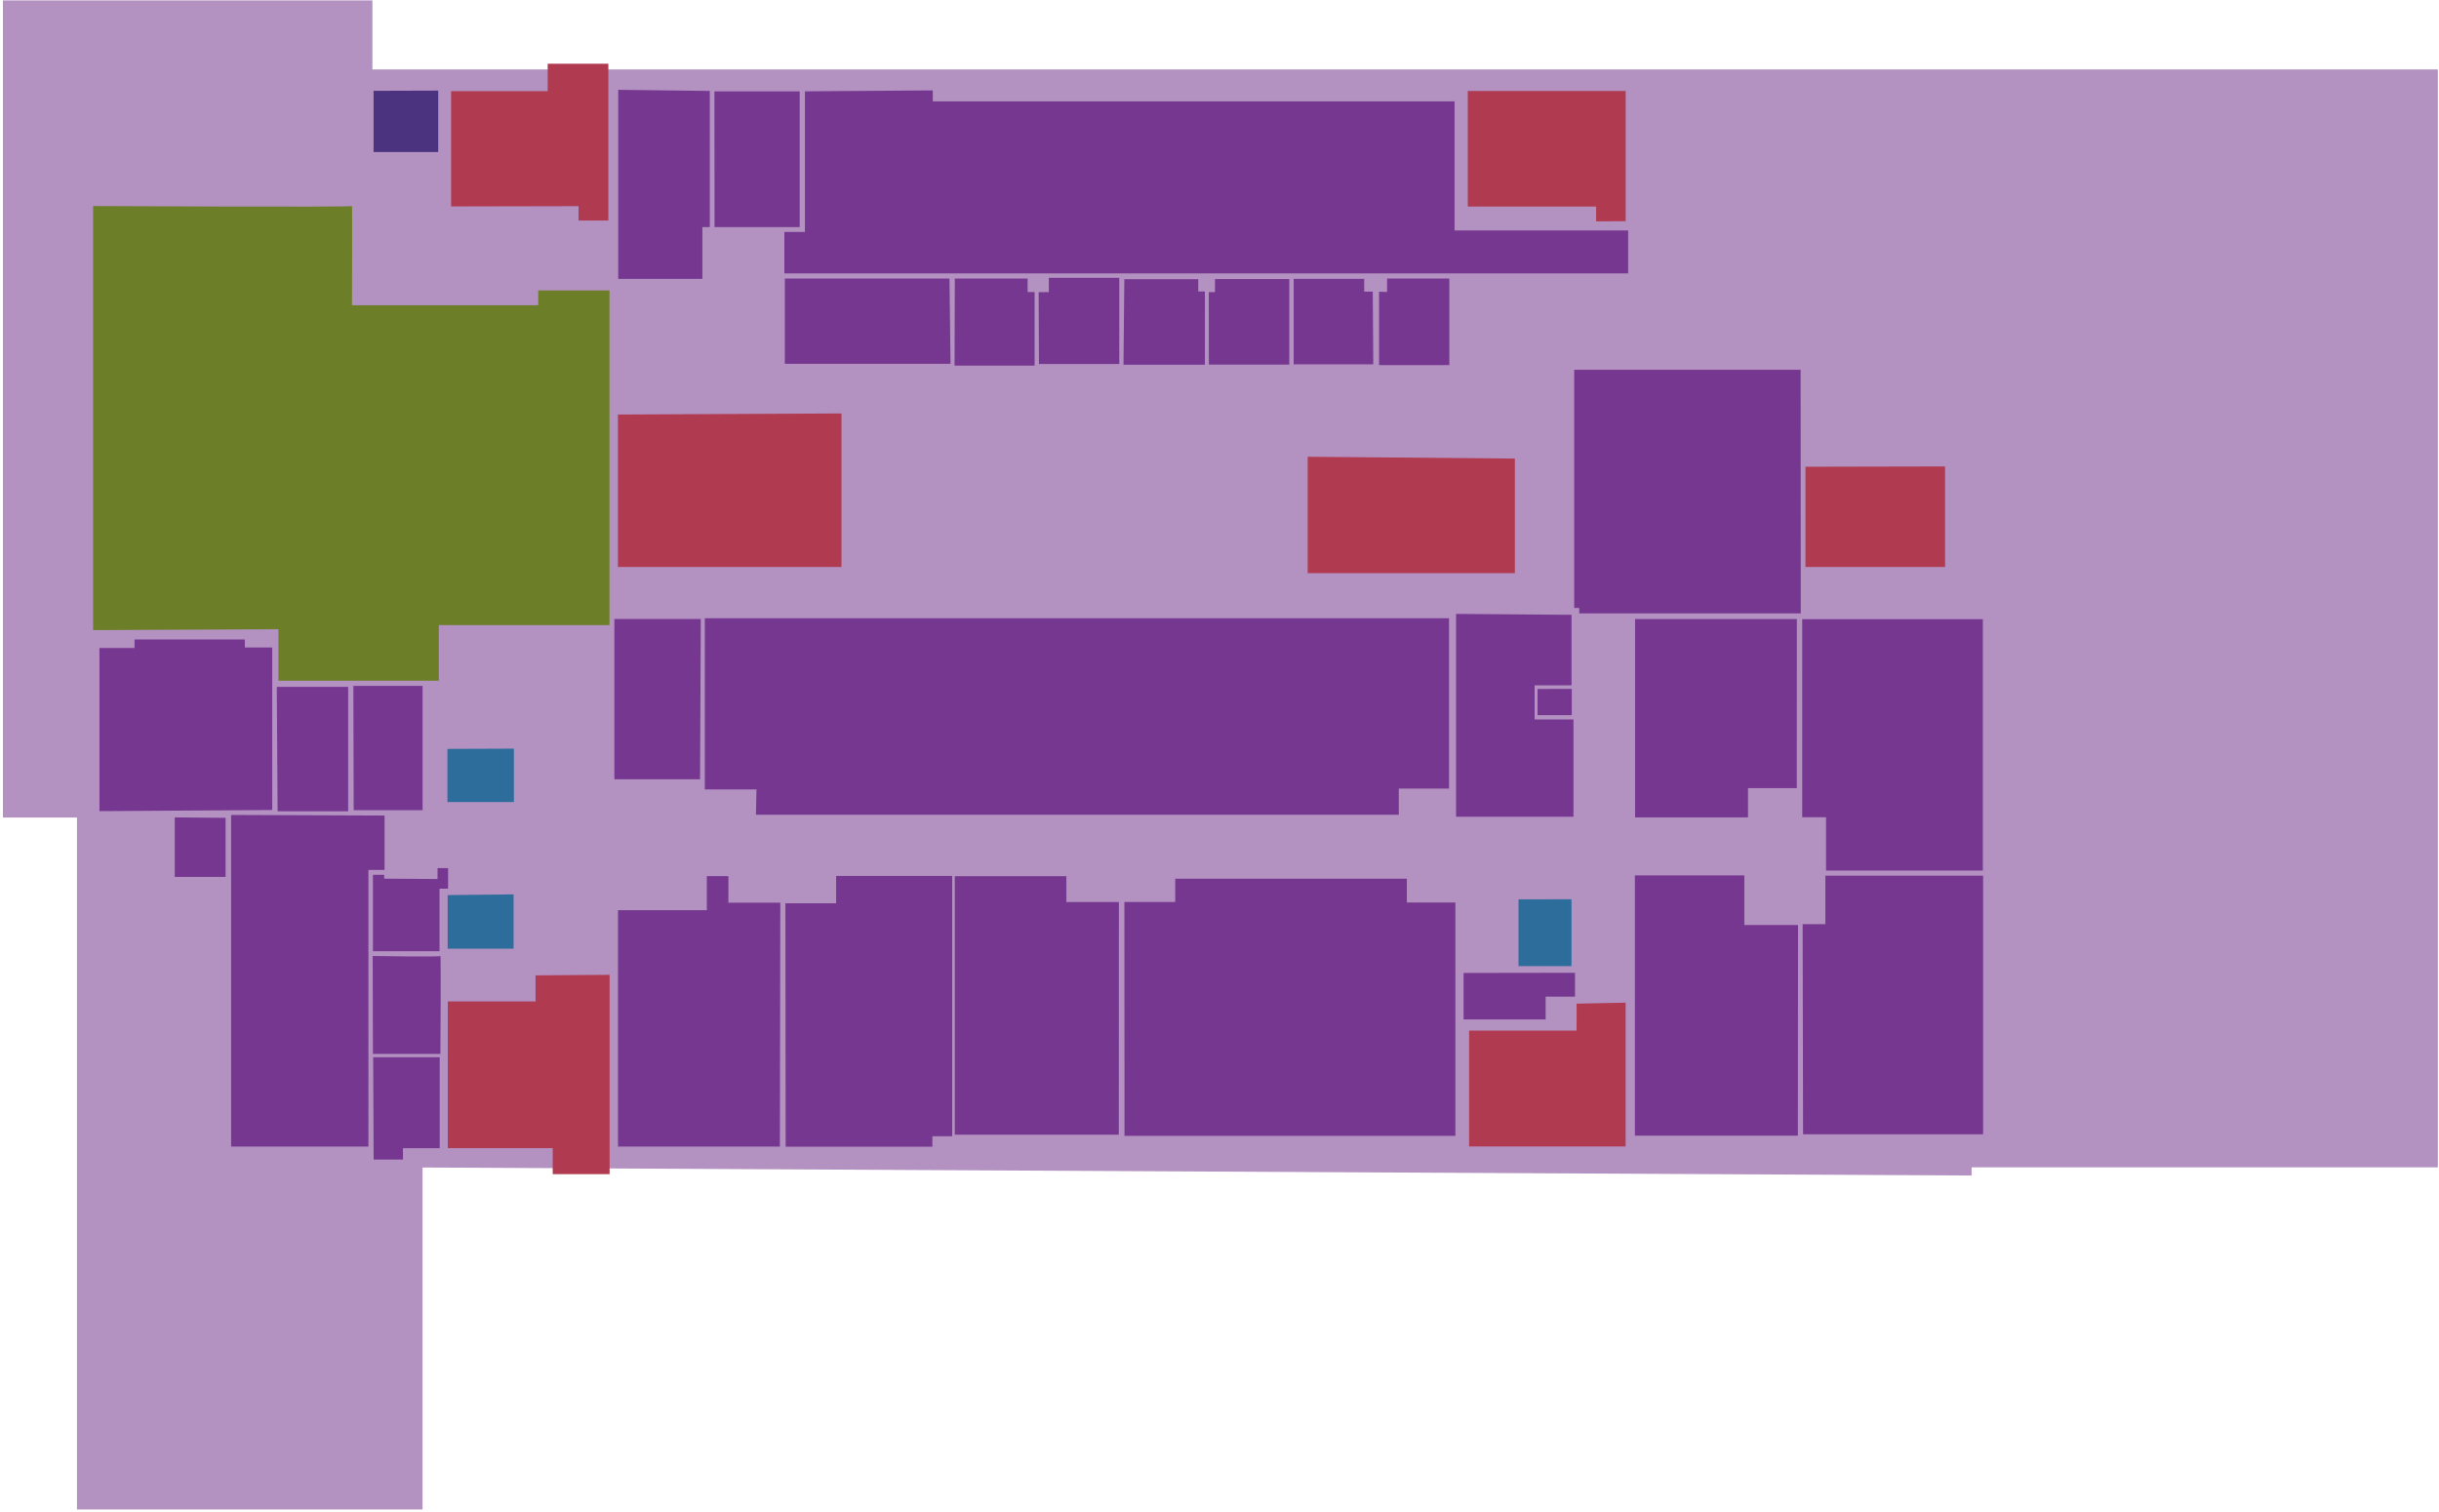<svg width="808" height="501" viewBox="0 0 808 501" fill="none" xmlns="http://www.w3.org/2000/svg">
<g id="IshbelGordonLevel4">
<g id="Level 4">
<path id="Vector" opacity="0.55" d="M139.975 386.817V500.122H25.51V270.866H0.963V0.122H123.374V23.008H807.612V386.766H653.161V389.478L139.975 386.817Z" fill="#75378F"/>
</g>
<g id="H401">
<path id="Vector_2" d="M250.612 261.564H233.495V204.839H480.033V261.276H463.394V269.939H250.437L250.612 261.564Z" fill="#75378F"/>
</g>
<g id="H401/1">
<path id="Vector_3" d="M232.168 205.07H203.527V258.197H231.915L232.168 205.07Z" fill="#75378F"/>
</g>
<g id="H402">
<path id="Vector_4" d="M258.503 299.084H241.302V290.278H234.163V301.559H204.736V379.898H258.363L258.503 299.084Z" fill="#75378F"/>
</g>
<g id="H403">
<path id="Vector_5" d="M260.189 299.286H276.997V290.22H315.446V376.473H308.869V379.926H260.274L260.189 299.286Z" fill="#75378F"/>
</g>
<g id="H404">
<path id="Vector_6" d="M370.669 298.883H353.272V290.307H316.312V375.955H370.641L370.669 298.883Z" fill="#75378F"/>
</g>
<g id="H405">
<path id="Vector_7" d="M372.497 298.854H389.332V291.141H466.062V299.027H482.139V376.329H372.525L372.497 298.854Z" fill="#75378F"/>
</g>
<g id="H406">
<path id="Vector_8" d="M521.771 322.31V330.195H512.046V337.764H484.867V322.367L521.771 322.31Z" fill="#75378F"/>
</g>
<g id="H407">
<path id="Vector_9" d="M595.662 306.481H577.871V290.048H541.614V376.271H595.606L595.662 306.481Z" fill="#75378F"/>
</g>
<g id="H408">
<path id="Vector_10" d="M597.185 306.193H604.718V290.134H656.967V375.811H597.326L597.185 306.193Z" fill="#75378F"/>
</g>
<g id="H409">
<path id="Vector_11" d="M604.942 288.439V270.768H597.044V205.151H656.882V288.439H604.942Z" fill="#75378F"/>
</g>
<g id="H410">
<path id="Vector_12" d="M595.245 261.127H579.084V270.826H541.675V205.093H595.273L595.245 261.127Z" fill="#75378F"/>
</g>
<g id="H412">
<path id="Vector_13" d="M520.702 228.237V236.959H509.369V228.262L520.702 228.237Z" fill="#75378F"/>
</g>
<g id="H413">
<path id="Vector_14" d="M596.51 122.507H521.51V201.41H523.175V203.239H596.559L596.51 122.507Z" fill="#75378F"/>
</g>
<g id="H412/1">
<path id="Vector_15" d="M520.629 203.703V227.063H508.39V238.367H521.265V270.6H482.37V203.402L520.629 203.703Z" fill="#75378F"/>
</g>
<g id="H417">
<path id="Vector_16" d="M90.183 268.372V214.521H81.107V211.862H44.569V214.682H32.949V268.748L90.183 268.372Z" fill="#75378F"/>
</g>
<g id="H418">
<path id="Vector_17" d="M117.173 268.426H139.993V227.252H117.068" fill="#75378F"/>
</g>
<g id="H419">
<path id="Vector_18" d="M127.402 270.212V288.234H122.051V379.888H76.569V270.015L127.402 270.212Z" fill="#75378F"/>
</g>
<g id="H419/1">
<path id="Vector_19" d="M91.704 227.578H115.337V268.805H91.966L91.704 227.578Z" fill="#75378F"/>
</g>
<g id="H419/2">
<path id="Vector_20" d="M74.733 270.981V290.534H57.894V270.82L74.733 270.981Z" fill="#75378F"/>
</g>
<g id="H419/3">
<path id="Vector_21" d="M127.272 291.125V289.836H123.547V315.163H145.607V294.428H148.439V287.633H144.951V291.232L127.272 291.125Z" fill="#75378F"/>
</g>
<g id="H419/4">
<path id="Vector_22" d="M123.469 316.742C123.469 316.742 145.678 317.117 145.895 316.742C146.112 316.367 145.895 349.187 145.895 349.187H123.547L123.469 316.742Z" fill="#75378F"/>
</g>
<g id="H419/5">
<path id="Vector_23" d="M123.625 350.288H145.659V380.423H133.488V384.184H123.783L123.625 350.288Z" fill="#75378F"/>
</g>
<g id="Reception area">
<path id="Vector_24" d="M92.246 208.481V225.536H145.388V207.111H172.798H201.913V96.228H178.306V101.143H145.099H116.614C116.614 101.143 116.732 67.823 116.614 68.263C116.496 68.703 30.842 68.263 30.842 68.263V208.777L92.246 208.481Z" fill="#6C7F28"/>
</g>
<g id="level 4 lift 1">
<path id="Vector_25" d="M148.22 248.126V265.745H170.254V248.045L148.22 248.126Z" fill="#2D6D9C"/>
</g>
<g id="level 4 lift 2">
<path id="Vector_26" d="M148.299 296.569V314.322H170.149V296.327L148.299 296.569Z" fill="#2D6D9C"/>
</g>
<g id="level 4 stairs 3">
<path id="Vector_27" d="M177.431 323.164V331.805H148.349V380.396H183.106V389.029H201.95V322.984L177.431 323.164Z" fill="#B03A4F"/>
</g>
<g id="level 4 stairs 4">
<path id="Vector_28" d="M522.276 332.531C522.367 333.069 522.276 341.468 522.276 341.468H486.7V379.838H538.544V332.203L522.276 332.531Z" fill="#B03A4F"/>
</g>
<g id="level 4 lift 3">
<path id="Vector_29" d="M520.608 297.947V320.103H503.06V297.97L520.608 297.947Z" fill="#2D6D9C"/>
</g>
<g id="level 4 stairs 1">
<path id="Vector_30" d="M191.668 68.303V73.061H201.537V21.115H181.436V30.216H149.442V68.39L191.668 68.303Z" fill="#B03A4F"/>
</g>
<g id="H416 bathroom">
<path id="Vector_31" d="M145.179 30.02V50.383H123.757V30.085L145.179 30.02Z" fill="#4B337F"/>
</g>
<g id="H414/1">
<path id="Vector_32" d="M235.142 30.129V75.243H232.69V92.399H204.81V29.758L235.142 30.129Z" fill="#75378F"/>
</g>
<g id="H414/2">
<path id="Vector_33" d="M236.719 75.243H264.92V30.282H236.677L236.719 75.243Z" fill="#75378F"/>
</g>
<g id="H414">
<path id="Vector_34" d="M266.655 30.26V76.859H259.855V90.587H539.376V76.356H481.867V33.599H309.015V29.954L266.655 30.26Z" fill="#75378F"/>
</g>
<g id="H414/4">
<path id="Vector_35" d="M314.549 92.285H260.002V120.528H314.89L314.549 92.285Z" fill="#75378F"/>
</g>
<g id="H414/5">
<path id="Vector_36" d="M316.318 92.285H340.425V96.76H342.749V121.139H316.232L316.318 92.285Z" fill="#75378F"/>
</g>
<g id="H414/6">
<path id="Vector_37" d="M344.09 96.781H347.458V92.045H370.798V120.594H344.196L344.09 96.781Z" fill="#75378F"/>
</g>
<g id="H414/7">
<path id="Vector_38" d="M372.471 92.504H396.963V96.563H399.158V120.834H372.194L372.471 92.504Z" fill="#75378F"/>
</g>
<g id="H414/8">
<path id="Vector_39" d="M400.478 120.79H427.122V92.46H402.503V96.782H400.456L400.478 120.79Z" fill="#75378F"/>
</g>
<g id="H414/9">
<path id="Vector_40" d="M454.768 96.607H451.933V92.394H428.571V120.703H454.938L454.768 96.607Z" fill="#75378F"/>
</g>
<g id="H414/10">
<path id="Vector_41" d="M456.858 96.65V120.965H480.135V92.285H459.523V96.738L456.858 96.65Z" fill="#75378F"/>
</g>
<g id="level 4 stairs 2">
<path id="Vector_42" d="M528.776 73.349V68.438H486.252V30.154H538.56V73.283L528.776 73.349Z" fill="#B03A4F"/>
</g>
<g id="level 4 stairs 0 A">
<path id="Vector_43" d="M204.706 137.349V187.85H278.766V136.985L204.706 137.349Z" fill="#B03A4F"/>
</g>
<g id="level 4 stairs 0 B">
<path id="Vector_44" d="M501.851 151.934V189.9H433.217V151.338L501.851 151.934Z" fill="#B03A4F"/>
</g>
<g id="level 4 stairs 0 C">
<path id="Vector_45" d="M598.116 154.646V187.85H644.368V154.547L598.116 154.646Z" fill="#B03A4F"/>
</g>
</g>
</svg>

